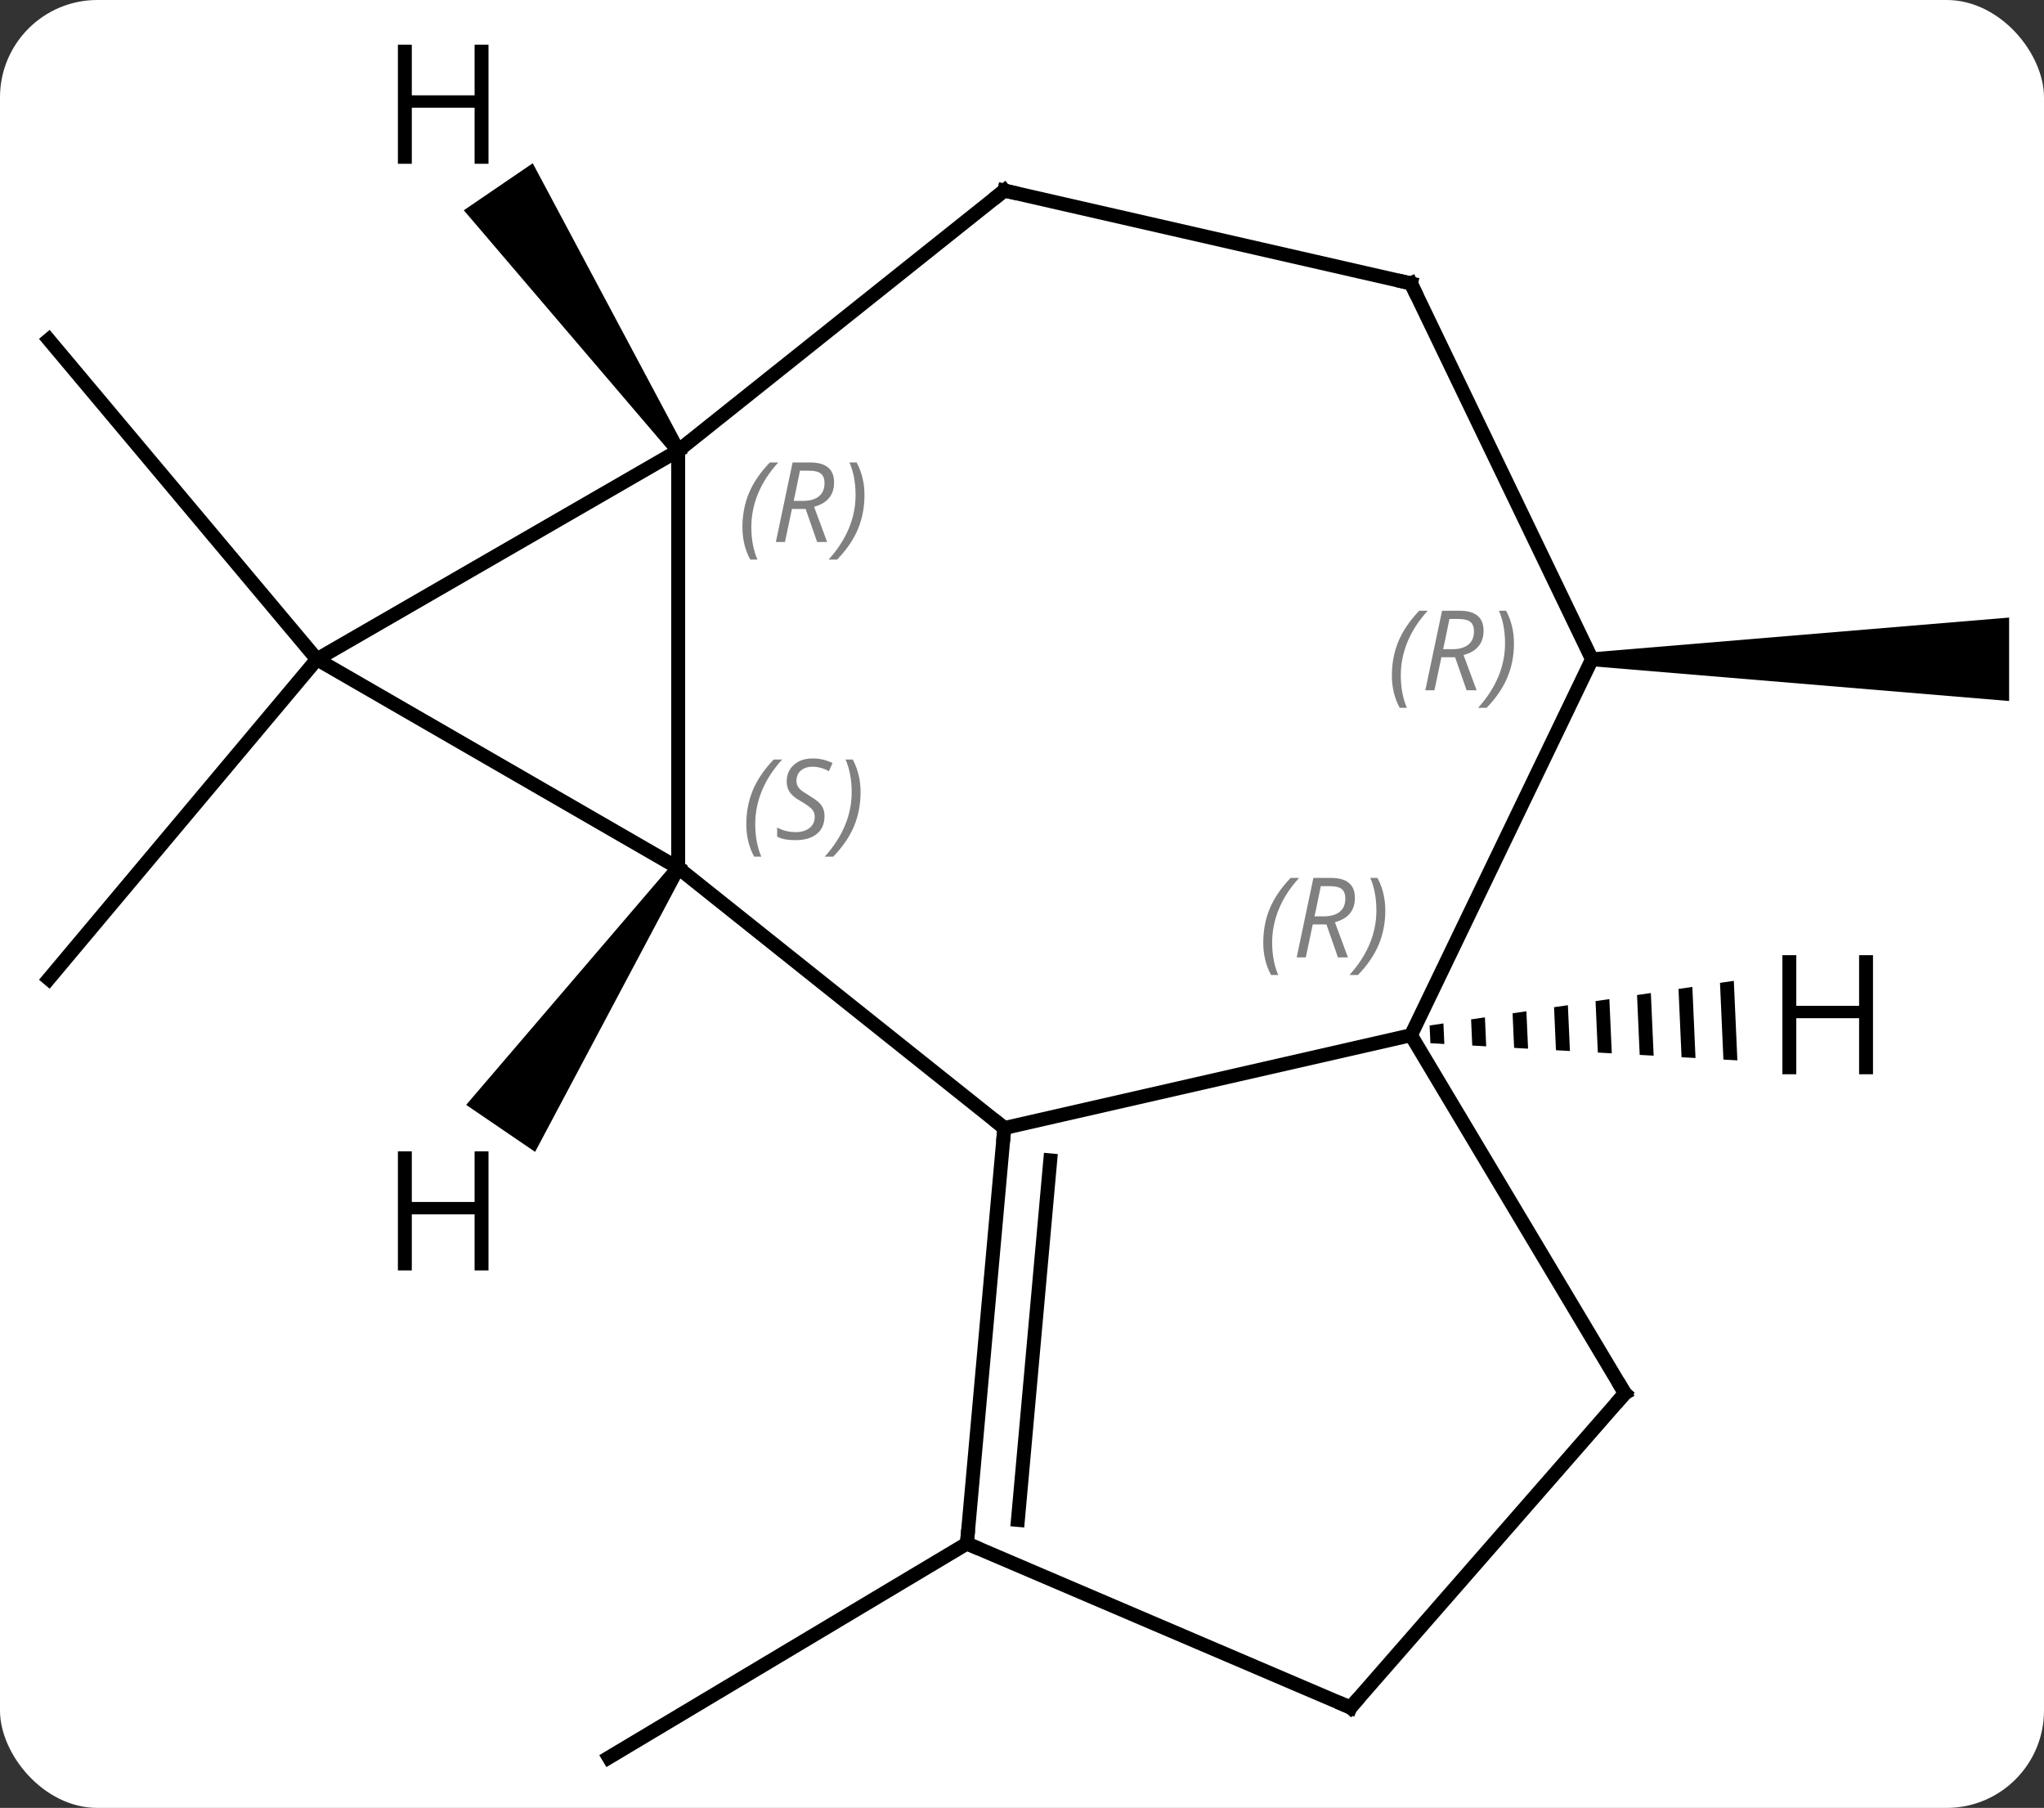 <svg width="147" viewBox="0 0 147 130" style="fill-opacity:1; color-rendering:auto; color-interpolation:auto; text-rendering:auto; stroke:black; stroke-linecap:square; stroke-miterlimit:10; shape-rendering:auto; stroke-opacity:1; fill:black; stroke-dasharray:none; font-weight:normal; stroke-width:1; font-family:'Open Sans'; font-style:normal; stroke-linejoin:miter; font-size:12; stroke-dashoffset:0; image-rendering:auto;" height="130" class="cas-substance-image" xmlns:xlink="http://www.w3.org/1999/xlink" xmlns="http://www.w3.org/2000/svg"><rect x="0" y="0" width="147" height="130" fill="#333333" stroke="none"/><svg class="cas-substance-single-component"><rect y="0" x="0" width="147" stroke="none" ry="7" rx="7" height="130" fill="white" class="cas-substance-group"/><svg y="0" x="0" width="147" viewBox="0 0 147 130" style="fill:black;" height="130" class="cas-substance-single-component-image"><svg><g><g transform="translate(74,67)" style="text-rendering:geometricPrecision; color-rendering:optimizeQuality; color-interpolation:linearRGB; stroke-linecap:butt; image-rendering:optimizeQuality;"><line y2="-19.593" y1="-42.573" x2="-51.207" x1="-70.491" style="fill:none;"/><line y2="-19.593" y1="3.39" x2="-51.207" x1="-70.491" style="fill:none;"/><line y2="43.992" y1="59.379" x2="-4.461" x1="-30.216" style="fill:none;"/><path style="stroke:none;" d="M40.491 -19.093 L40.491 -20.093 L70.491 -22.593 L70.491 -16.593 Z"/><line y2="14.112" y1="-4.593" x2="-1.773" x1="-25.227" style="fill:none;"/><line y2="-34.593" y1="-4.593" x2="-25.227" x1="-25.227" style="fill:none;"/><line y2="-19.593" y1="-4.593" x2="-51.207" x1="-25.227" style="fill:none;"/><line y2="7.437" y1="14.112" x2="27.474" x1="-1.773" style="fill:none;"/><line y2="43.992" y1="14.112" x2="-4.461" x1="-1.773" style="fill:none;"/><line y2="42.293" y1="16.438" x2="-0.794" x1="1.532" style="fill:none;"/><line y2="-19.593" y1="-34.593" x2="-51.207" x1="-25.227" style="fill:none;"/><line y2="-53.298" y1="-34.593" x2="-1.773" x1="-25.227" style="fill:none;"/><line y2="-19.593" y1="7.437" x2="40.491" x1="27.474" style="fill:none;"/><line y2="33.192" y1="7.437" x2="42.861" x1="27.474" style="fill:none;"/><line y2="55.782" y1="43.992" x2="23.124" x1="-4.461" style="fill:none;"/><line y2="-46.62" y1="-53.298" x2="27.474" x1="-1.773" style="fill:none;"/><line y2="-46.62" y1="-19.593" x2="27.474" x1="40.491" style="fill:none;"/><line y2="55.782" y1="33.192" x2="23.124" x1="42.861" style="fill:none;"/><path style="stroke:none;" d="M-25.64 -4.875 L-24.814 -4.311 L-35.517 15.827 L-40.474 12.447 Z"/><path style="stroke:none;" d="M-24.814 -34.875 L-25.64 -34.311 L-40.644 -51.88 L-35.687 -55.26 Z"/><path style="stroke:none;" d="M29.808 6.592 L28.814 6.738 L28.814 6.738 L28.871 8.013 L28.871 8.013 L29.874 8.069 L29.874 8.069 L29.808 6.592 ZM32.792 6.154 L31.797 6.3 L31.797 6.3 L31.881 8.181 L31.881 8.181 L32.885 8.238 L32.885 8.238 L32.792 6.154 ZM35.775 5.717 L34.781 5.862 L34.892 8.35 L34.892 8.35 L35.895 8.406 L35.775 5.717 ZM38.759 5.279 L37.764 5.425 L37.902 8.518 L37.902 8.518 L38.906 8.574 L38.906 8.574 L38.759 5.279 ZM41.742 4.841 L40.748 4.987 L40.913 8.686 L41.916 8.742 L41.916 8.742 L41.742 4.841 ZM44.726 4.404 L43.732 4.55 L43.923 8.854 L43.923 8.854 L44.927 8.91 L44.927 8.91 L44.726 4.404 ZM47.71 3.966 L46.715 4.112 L46.934 9.022 L46.934 9.022 L47.937 9.078 L47.937 9.078 L47.71 3.966 ZM50.693 3.529 L49.699 3.675 L49.944 9.19 L49.944 9.19 L50.948 9.246 L50.948 9.246 L50.693 3.529 Z"/></g><g transform="translate(74,67)" style="font-size:8.4px; fill:gray; text-rendering:geometricPrecision; image-rendering:optimizeQuality; color-rendering:optimizeQuality; font-family:'Open Sans'; font-style:italic; stroke:gray; color-interpolation:linearRGB;"><path style="stroke:none;" d="M-20.326 -7.729 Q-20.326 -9.057 -19.857 -10.182 Q-19.388 -11.307 -18.357 -12.385 L-17.748 -12.385 Q-18.716 -11.322 -19.201 -10.15 Q-19.685 -8.979 -19.685 -7.744 Q-19.685 -6.416 -19.248 -5.401 L-19.763 -5.401 Q-20.326 -6.432 -20.326 -7.729 ZM-14.703 -8.322 Q-14.703 -7.494 -15.25 -7.041 Q-15.797 -6.588 -16.797 -6.588 Q-17.203 -6.588 -17.516 -6.643 Q-17.828 -6.697 -18.11 -6.838 L-18.11 -7.494 Q-17.485 -7.166 -16.781 -7.166 Q-16.156 -7.166 -15.781 -7.463 Q-15.406 -7.76 -15.406 -8.275 Q-15.406 -8.588 -15.61 -8.815 Q-15.813 -9.041 -16.375 -9.369 Q-16.969 -9.697 -17.195 -10.025 Q-17.422 -10.354 -17.422 -10.807 Q-17.422 -11.541 -16.906 -12.002 Q-16.391 -12.463 -15.547 -12.463 Q-15.172 -12.463 -14.836 -12.385 Q-14.5 -12.307 -14.125 -12.135 L-14.391 -11.541 Q-14.641 -11.697 -14.961 -11.783 Q-15.281 -11.869 -15.547 -11.869 Q-16.078 -11.869 -16.398 -11.596 Q-16.719 -11.322 -16.719 -10.854 Q-16.719 -10.65 -16.648 -10.502 Q-16.578 -10.354 -16.438 -10.221 Q-16.297 -10.088 -15.875 -9.838 Q-15.313 -9.494 -15.11 -9.299 Q-14.906 -9.104 -14.805 -8.869 Q-14.703 -8.635 -14.703 -8.322 ZM-12.109 -10.041 Q-12.109 -8.713 -12.585 -7.58 Q-13.062 -6.447 -14.078 -5.401 L-14.687 -5.401 Q-12.749 -7.557 -12.749 -10.041 Q-12.749 -11.369 -13.187 -12.385 L-12.671 -12.385 Q-12.109 -11.322 -12.109 -10.041 Z"/></g><g transform="translate(74,67)" style="stroke-linecap:butt; font-size:8.4px; text-rendering:geometricPrecision; image-rendering:optimizeQuality; color-rendering:optimizeQuality; font-family:'Open Sans'; font-style:italic; color-interpolation:linearRGB; stroke-miterlimit:5;"><path style="fill:none;" d="M-1.818 14.61 L-1.773 14.112 L-2.164 13.8"/><path style="fill:gray; stroke:none;" d="M-20.606 -29.09 Q-20.606 -30.418 -20.137 -31.543 Q-19.668 -32.668 -18.637 -33.746 L-18.028 -33.746 Q-18.997 -32.684 -19.481 -31.512 Q-19.965 -30.34 -19.965 -29.106 Q-19.965 -27.778 -19.528 -26.762 L-20.043 -26.762 Q-20.606 -27.793 -20.606 -29.09 ZM-17.046 -30.403 L-17.546 -28.028 L-18.202 -28.028 L-16.999 -33.746 L-15.749 -33.746 Q-14.015 -33.746 -14.015 -32.309 Q-14.015 -30.95 -15.452 -30.559 L-14.515 -28.028 L-15.233 -28.028 L-16.061 -30.403 L-17.046 -30.403 ZM-16.468 -33.153 Q-16.858 -31.231 -16.921 -30.981 L-16.265 -30.981 Q-15.515 -30.981 -15.108 -31.309 Q-14.702 -31.637 -14.702 -32.262 Q-14.702 -32.731 -14.96 -32.942 Q-15.218 -33.153 -15.812 -33.153 L-16.468 -33.153 ZM-11.829 -31.403 Q-11.829 -30.075 -12.305 -28.942 Q-12.782 -27.809 -13.797 -26.762 L-14.407 -26.762 Q-12.469 -28.918 -12.469 -31.403 Q-12.469 -32.731 -12.907 -33.746 L-12.391 -33.746 Q-11.829 -32.684 -11.829 -31.403 Z"/><path style="fill:gray; stroke:none;" d="M16.851 0.783 Q16.851 -0.545 17.319 -1.67 Q17.788 -2.795 18.819 -3.873 L19.429 -3.873 Q18.46 -2.811 17.976 -1.639 Q17.491 -0.467 17.491 0.767 Q17.491 2.095 17.929 3.111 L17.413 3.111 Q16.851 2.08 16.851 0.783 ZM20.411 -0.53 L19.911 1.845 L19.254 1.845 L20.457 -3.873 L21.707 -3.873 Q23.442 -3.873 23.442 -2.436 Q23.442 -1.077 22.004 -0.686 L22.942 1.845 L22.223 1.845 L21.395 -0.53 L20.411 -0.53 ZM20.989 -3.28 Q20.598 -1.358 20.536 -1.108 L21.192 -1.108 Q21.942 -1.108 22.348 -1.436 Q22.754 -1.764 22.754 -2.389 Q22.754 -2.858 22.497 -3.069 Q22.239 -3.28 21.645 -3.28 L20.989 -3.28 ZM25.628 -1.53 Q25.628 -0.202 25.151 0.931 Q24.675 2.064 23.659 3.111 L23.05 3.111 Q24.987 0.955 24.987 -1.53 Q24.987 -2.858 24.55 -3.873 L25.065 -3.873 Q25.628 -2.811 25.628 -1.53 Z"/><path style="fill:none;" d="M-4.416 43.494 L-4.461 43.992 L-4.001 44.188"/><path style="fill:none;" d="M-2.164 -52.986 L-1.773 -53.298 L-1.286 -53.187"/><path style="fill:gray; stroke:none;" d="M26.102 -18.429 Q26.102 -19.757 26.571 -20.882 Q27.04 -22.007 28.071 -23.085 L28.68 -23.085 Q27.712 -22.023 27.227 -20.851 Q26.743 -19.679 26.743 -18.444 Q26.743 -17.116 27.18 -16.101 L26.665 -16.101 Q26.102 -17.132 26.102 -18.429 ZM29.662 -19.741 L29.162 -17.366 L28.506 -17.366 L29.709 -23.085 L30.959 -23.085 Q32.694 -23.085 32.694 -21.648 Q32.694 -20.288 31.256 -19.898 L32.194 -17.366 L31.475 -17.366 L30.647 -19.741 L29.662 -19.741 ZM30.241 -22.491 Q29.85 -20.569 29.787 -20.319 L30.444 -20.319 Q31.194 -20.319 31.6 -20.648 Q32.006 -20.976 32.006 -21.601 Q32.006 -22.069 31.748 -22.28 Q31.491 -22.491 30.897 -22.491 L30.241 -22.491 ZM34.88 -20.741 Q34.88 -19.413 34.403 -18.28 Q33.926 -17.148 32.911 -16.101 L32.301 -16.101 Q34.239 -18.257 34.239 -20.741 Q34.239 -22.069 33.801 -23.085 L34.317 -23.085 Q34.88 -22.023 34.88 -20.741 Z"/><path style="fill:none;" d="M42.605 32.763 L42.861 33.192 L42.532 33.569"/><path style="fill:none;" d="M22.664 55.586 L23.124 55.782 L23.453 55.406"/><path style="fill:none;" d="M26.986 -46.731 L27.474 -46.62 L27.691 -46.169"/><path style="stroke:none;" d="M-38.868 24.352 L-39.868 24.352 L-39.868 20.321 L-44.384 20.321 L-44.384 24.352 L-45.384 24.352 L-45.384 15.79 L-44.384 15.79 L-44.384 19.43 L-39.868 19.43 L-39.868 15.79 L-38.868 15.79 L-38.868 24.352 Z"/><path style="stroke:none;" d="M-38.868 -55.223 L-39.868 -55.223 L-39.868 -59.254 L-44.384 -59.254 L-44.384 -55.223 L-45.384 -55.223 L-45.384 -63.785 L-44.384 -63.785 L-44.384 -60.145 L-39.868 -60.145 L-39.868 -63.785 L-38.868 -63.785 L-38.868 -55.223 Z"/><path style="stroke:none;" d="M60.702 10.246 L59.702 10.246 L59.702 6.215 L55.186 6.215 L55.186 10.246 L54.186 10.246 L54.186 1.684 L55.186 1.684 L55.186 5.324 L59.702 5.324 L59.702 1.684 L60.702 1.684 L60.702 10.246 Z"/></g></g></svg></svg></svg></svg>